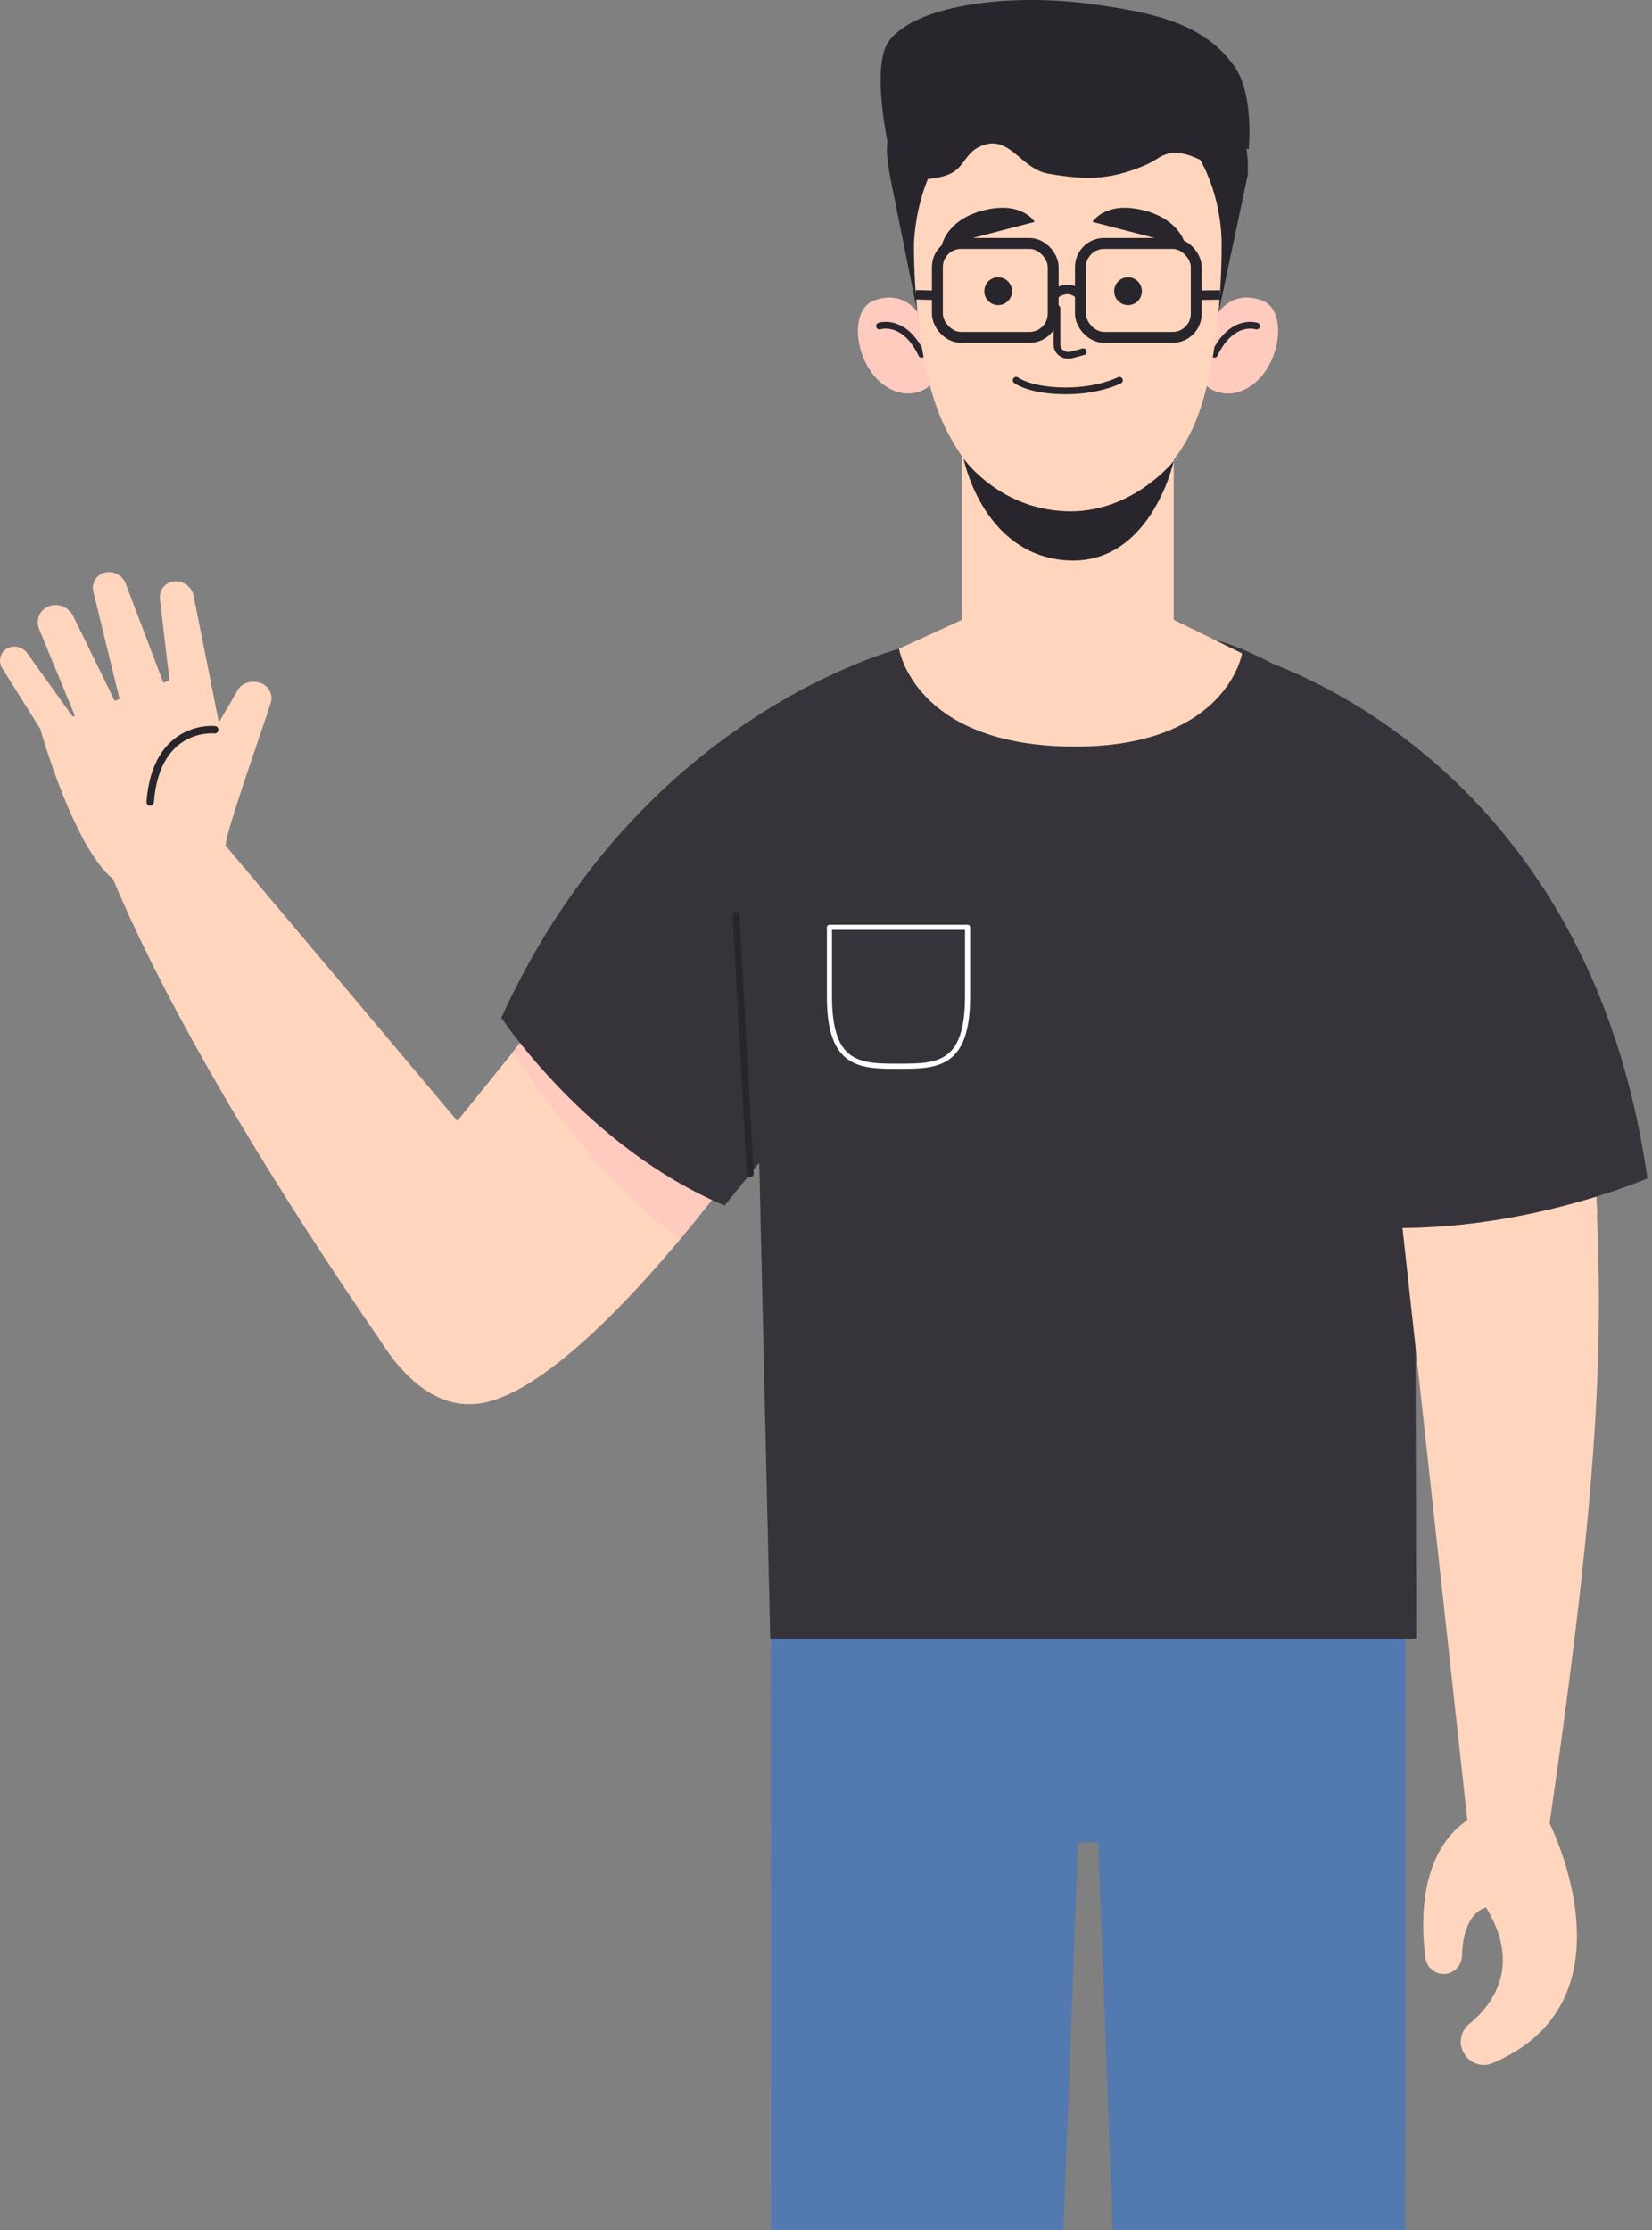 <svg width="243" height="328" viewBox="0 0 243 328" fill="none" xmlns="http://www.w3.org/2000/svg">
<rect x="0" y="0" width="243" height="328" fill="#808080" stroke="none"/>
<path d="M113.382 240.582L113.429 328H156.421L159.724 240.582H113.382Z" fill="#5279B0"/>
<path d="M206.726 240.582L206.68 328H163.688L160.384 240.582H206.726Z" fill="#5279B0"/>
<path d="M183.247 270.952H138.796V240.582H183.247V270.952Z" fill="#5279B0"/>
<path d="M208.199 187.409C208.199 187.409 224.089 185.946 234.953 178.737L234.667 172.393L208.19 176.021L208.199 187.409Z" fill="#FFCBBF"/>
<path d="M31.95 122.888L69.53 167.531L58.03 200.109C58.03 200.109 29.467 160.162 16.633 129.286L31.95 122.888" fill="#FFD5BD"/>
<path d="M33.185 124.499C33.185 124.499 19.99 131.999 16.633 129.286C10.768 124.545 5.92 107.191 5.92 107.191C5.92 107.191 30.597 97.833 30.365 98.198C30.133 98.565 33.185 124.499 33.185 124.499" fill="#FFD5BD"/>
<path d="M33.185 124.5C32.952 123.163 38.079 108.746 39.837 103.34C40.26 102.036 39.367 100.607 37.959 100.336C37.044 100.159 35.593 100.273 34.907 101.595L28.717 112.236L33.185 124.5" fill="#FFD5BD"/>
<path d="M32.733 108.914L28.484 87.647C28.231 86.232 26.818 85.257 25.408 85.524C24.187 85.757 23.382 86.851 23.526 88.082L25.378 103.918L32.733 108.914Z" fill="#FFD5BD"/>
<path d="M24.282 101.07L18.511 85.883C18.034 84.554 16.547 83.817 15.233 84.259C14.094 84.643 13.455 85.798 13.725 86.983L18.007 104.532L24.282 101.07" fill="#FFD5BD"/>
<path d="M18.081 105.548L10.78 90.626C10.109 89.24 8.442 88.597 7.074 89.197C5.788 89.759 5.219 91.224 5.769 92.555L11.59 106.643L18.081 105.548Z" fill="#FFD5BD"/>
<path d="M5.92 107.191L0.191 98.049C-0.283 96.974 0.154 95.768 1.193 95.291C2.186 94.835 3.413 95.194 4.055 96.129L11.59 106.643L5.92 107.191" fill="#FFD5BD"/>
<path d="M31.578 107.317C31.578 107.317 22.974 106.409 22.091 117.943" stroke="#28262C" stroke-width="1.092" stroke-miterlimit="10" stroke-linecap="round" stroke-linejoin="round"/>
<path d="M50.409 184.871C50.409 184.871 57.476 209.478 71.561 206.206C85.646 202.936 107.597 172.675 107.597 172.675L102.684 121.005L63.153 169.948L50.409 184.871" fill="#FFD5BD"/>
<path d="M75.414 154.746C75.414 154.746 88.76 174.996 100.145 182.138L107.597 172.675L78.85 150.304L75.414 154.746Z" fill="#FFCBBF"/>
<path d="M133.807 94.976C133.807 94.976 94.622 103.86 73.741 149.671C73.741 149.671 86.358 168.794 106.583 177.293L120.125 160.605L133.807 94.976" fill="#36333A"/>
<path d="M134.882 94.398C119.802 102.001 110.323 112.084 110.323 112.084L113.298 240.988H208.323L208.016 112.749C208.016 112.749 196.038 101.227 183.055 95.61C172.029 90.839 145.601 88.994 134.882 94.398" fill="#36333A"/>
<path d="M132.167 156.806C126.557 156.806 122.009 156.806 122.009 146.589V136.371H142.323V146.589C142.323 156.806 137.776 156.806 132.167 156.806Z" stroke="white" stroke-width="0.754" stroke-miterlimit="10" stroke-linecap="round" stroke-linejoin="round"/>
<path d="M208.199 179.94L209.451 136.134" stroke="#28262C" stroke-width="0.996" stroke-miterlimit="10" stroke-linecap="round" stroke-linejoin="round"/>
<path d="M110.36 172.639L108.275 134.667" stroke="#28262C" stroke-width="0.996" stroke-miterlimit="10" stroke-linecap="round" stroke-linejoin="round"/>
<path d="M134.937 45.923L130.916 25.913C130.69 24.283 130.061 21.768 130.831 19.404C132.104 15.494 136.785 7.985 144.786 11.422L146.515 19.345C146.515 19.345 138.207 21.032 134.874 31.965L134.937 45.923" fill="#28262C"/>
<path d="M172.649 91.15V57.17H141.51V91.15L132.241 95.4C132.241 95.4 134.415 109.483 157.407 109.795C180.398 110.107 182.707 96.093 182.707 96.093L172.649 91.15Z" fill="#FFD5BD"/>
<path d="M144.786 11.422C144.786 11.422 150.501 -3.743 168.123 4.32C178.79 9.199 181.777 15.742 183.047 20.377C183.47 21.918 183.638 24.344 183.524 25.784L179.26 45.923L162.619 18.061L146.515 19.345L144.786 11.422" fill="#28262C"/>
<path d="M179.26 45.923C179.26 45.923 181.361 42.564 185.69 44.215C190.02 45.868 188.062 56.445 181.566 57.794C181.566 57.794 179.238 58.305 177.413 56.701C177.413 56.701 179.009 48.888 179.26 45.923" fill="#FFCBBF"/>
<path d="M184.832 47.948C184.832 47.948 181.204 46.73 178.63 52.103" stroke="#28262C" stroke-width="0.996" stroke-miterlimit="10" stroke-linecap="round" stroke-linejoin="round"/>
<path d="M134.937 45.923C134.937 45.923 132.838 42.564 128.507 44.215C124.178 45.868 126.136 56.445 132.631 57.794C132.631 57.794 134.96 58.305 136.785 56.701C136.785 56.701 135.188 48.888 134.937 45.923" fill="#FFCBBF"/>
<path d="M129.367 47.948C129.367 47.948 132.993 46.73 135.568 52.103" stroke="#28262C" stroke-width="0.996" stroke-miterlimit="10" stroke-linecap="round" stroke-linejoin="round"/>
<path d="M179.694 35.885C179.696 42.262 179.074 55.603 175.178 63.522C171.518 70.957 165.466 74.957 157.532 75.196C149.597 75.434 143.687 72.358 138.95 62.709C134.213 53.059 134.44 36.003 134.44 36.003C134.44 36.003 134.44 13.223 156.821 13.223C180.394 13.223 179.694 35.885 179.694 35.885" fill="#FFD5BD"/>
<path d="M141.744 67.465C141.744 67.465 144.352 80.775 155.867 82.304C169.12 84.063 172.649 67.803 172.649 67.803C172.649 67.803 166.793 75.185 157.532 75.196C147.203 75.209 141.744 67.465 141.744 67.465" fill="#28262C"/>
<path d="M148.86 42.825C148.86 43.957 147.948 44.874 146.823 44.874C145.698 44.874 144.786 43.957 144.786 42.825C144.786 41.693 145.698 40.775 146.823 40.775C147.948 40.775 148.86 41.693 148.86 42.825Z" fill="#28262C"/>
<path d="M167.964 42.825C167.964 43.957 167.051 44.874 165.927 44.874C164.801 44.874 163.889 43.957 163.889 42.825C163.889 41.693 164.801 40.775 165.927 40.775C167.051 40.775 167.964 41.693 167.964 42.825Z" fill="#28262C"/>
<path d="M160.711 32.628L174.41 36.188C174.41 36.188 173.787 32.322 168.183 30.918C162.579 29.513 160.711 32.628 160.711 32.628Z" fill="#28262C"/>
<path d="M152.198 32.628L138.499 36.188C138.499 36.188 139.122 32.322 144.726 30.918C150.331 29.513 152.198 32.628 152.198 32.628Z" fill="#28262C"/>
<path d="M149.474 55.926C149.474 55.926 151.495 57.484 156.809 57.484C161.642 57.484 164.661 55.926 164.661 55.926" stroke="#28262C" stroke-width="0.996" stroke-miterlimit="10" stroke-linecap="round" stroke-linejoin="round"/>
<path d="M155.471 45.342V50.614C155.471 50.841 155.514 51.057 155.593 51.256C155.904 52.037 156.797 52.411 157.605 52.195L159.342 51.73" stroke="#28262C" stroke-width="0.996" stroke-miterlimit="10" stroke-linecap="round" stroke-linejoin="round"/>
<rect x="137.884" y="35.802" width="17.034" height="13.811" rx="3.477" stroke="#28262C" stroke-width="1.605"/>
<rect x="158.927" y="35.802" width="17.034" height="13.811" rx="3.477" stroke="#28262C" stroke-width="1.605"/>
<path d="M154.933 43.423C154.933 43.423 156.983 41.499 158.886 43.423" stroke="#28262C" stroke-width="1.392" stroke-miterlimit="10"/>
<path d="M137.616 43.423L134.714 43.351" stroke="#28262C" stroke-width="1.392" stroke-miterlimit="10"/>
<path d="M176.202 43.423L179.443 43.372" stroke="#28262C" stroke-width="1.392" stroke-miterlimit="10"/>
<path d="M134.977 26.451C134.977 26.451 138.061 26.37 139.787 25.544C141.812 24.576 141.98 22.604 143.995 21.613C148.447 19.424 150.004 24.819 154.216 25.544C159.675 26.485 163.215 26.496 168.345 24.335C170.298 23.512 170.593 22.784 172.253 22.52C175.376 22.024 179.769 25.544 179.769 25.544C179.769 25.544 178.24 15.877 177.656 16.073C177.073 16.268 143.394 9.517 143.394 9.517L134.977 26.451Z" fill="#28262C"/>
<path d="M227.943 268.154C235.391 216.509 236.543 193.817 233.886 164.293L205.035 169.059L215.834 267.686C208.473 272.712 209.075 283.519 209.673 287.93C209.828 289.08 210.677 290.007 211.806 290.244C213.462 290.589 215.009 289.324 215.054 287.624C215.223 281.013 218.594 280.536 218.594 280.536C223.957 289.274 219.362 294.996 216.122 297.645C214.79 298.732 214.456 300.633 215.415 302.061L215.531 302.234C216.401 303.529 218.074 304.026 219.508 303.423C240.373 294.669 228.928 270.171 227.943 268.154Z" fill="#FFD5BD"/>
<path d="M182.707 96.092C182.707 96.092 233.179 108.86 242.323 173.303C242.323 173.303 217.621 184.076 192.867 179.442L198.436 157.888L182.707 96.092Z" fill="#36333A"/>
<path d="M130.768 6.026C127.995 9.757 130.768 21.939 130.768 21.939L144.597 13.485L183.677 21.939C183.677 21.939 184.502 13.907 181.573 9.756C176.988 3.259 169.206 1.765 160.229 0.556C148.723 -0.992 134.767 0.647 130.768 6.026Z" fill="#28262C"/>
</svg>
